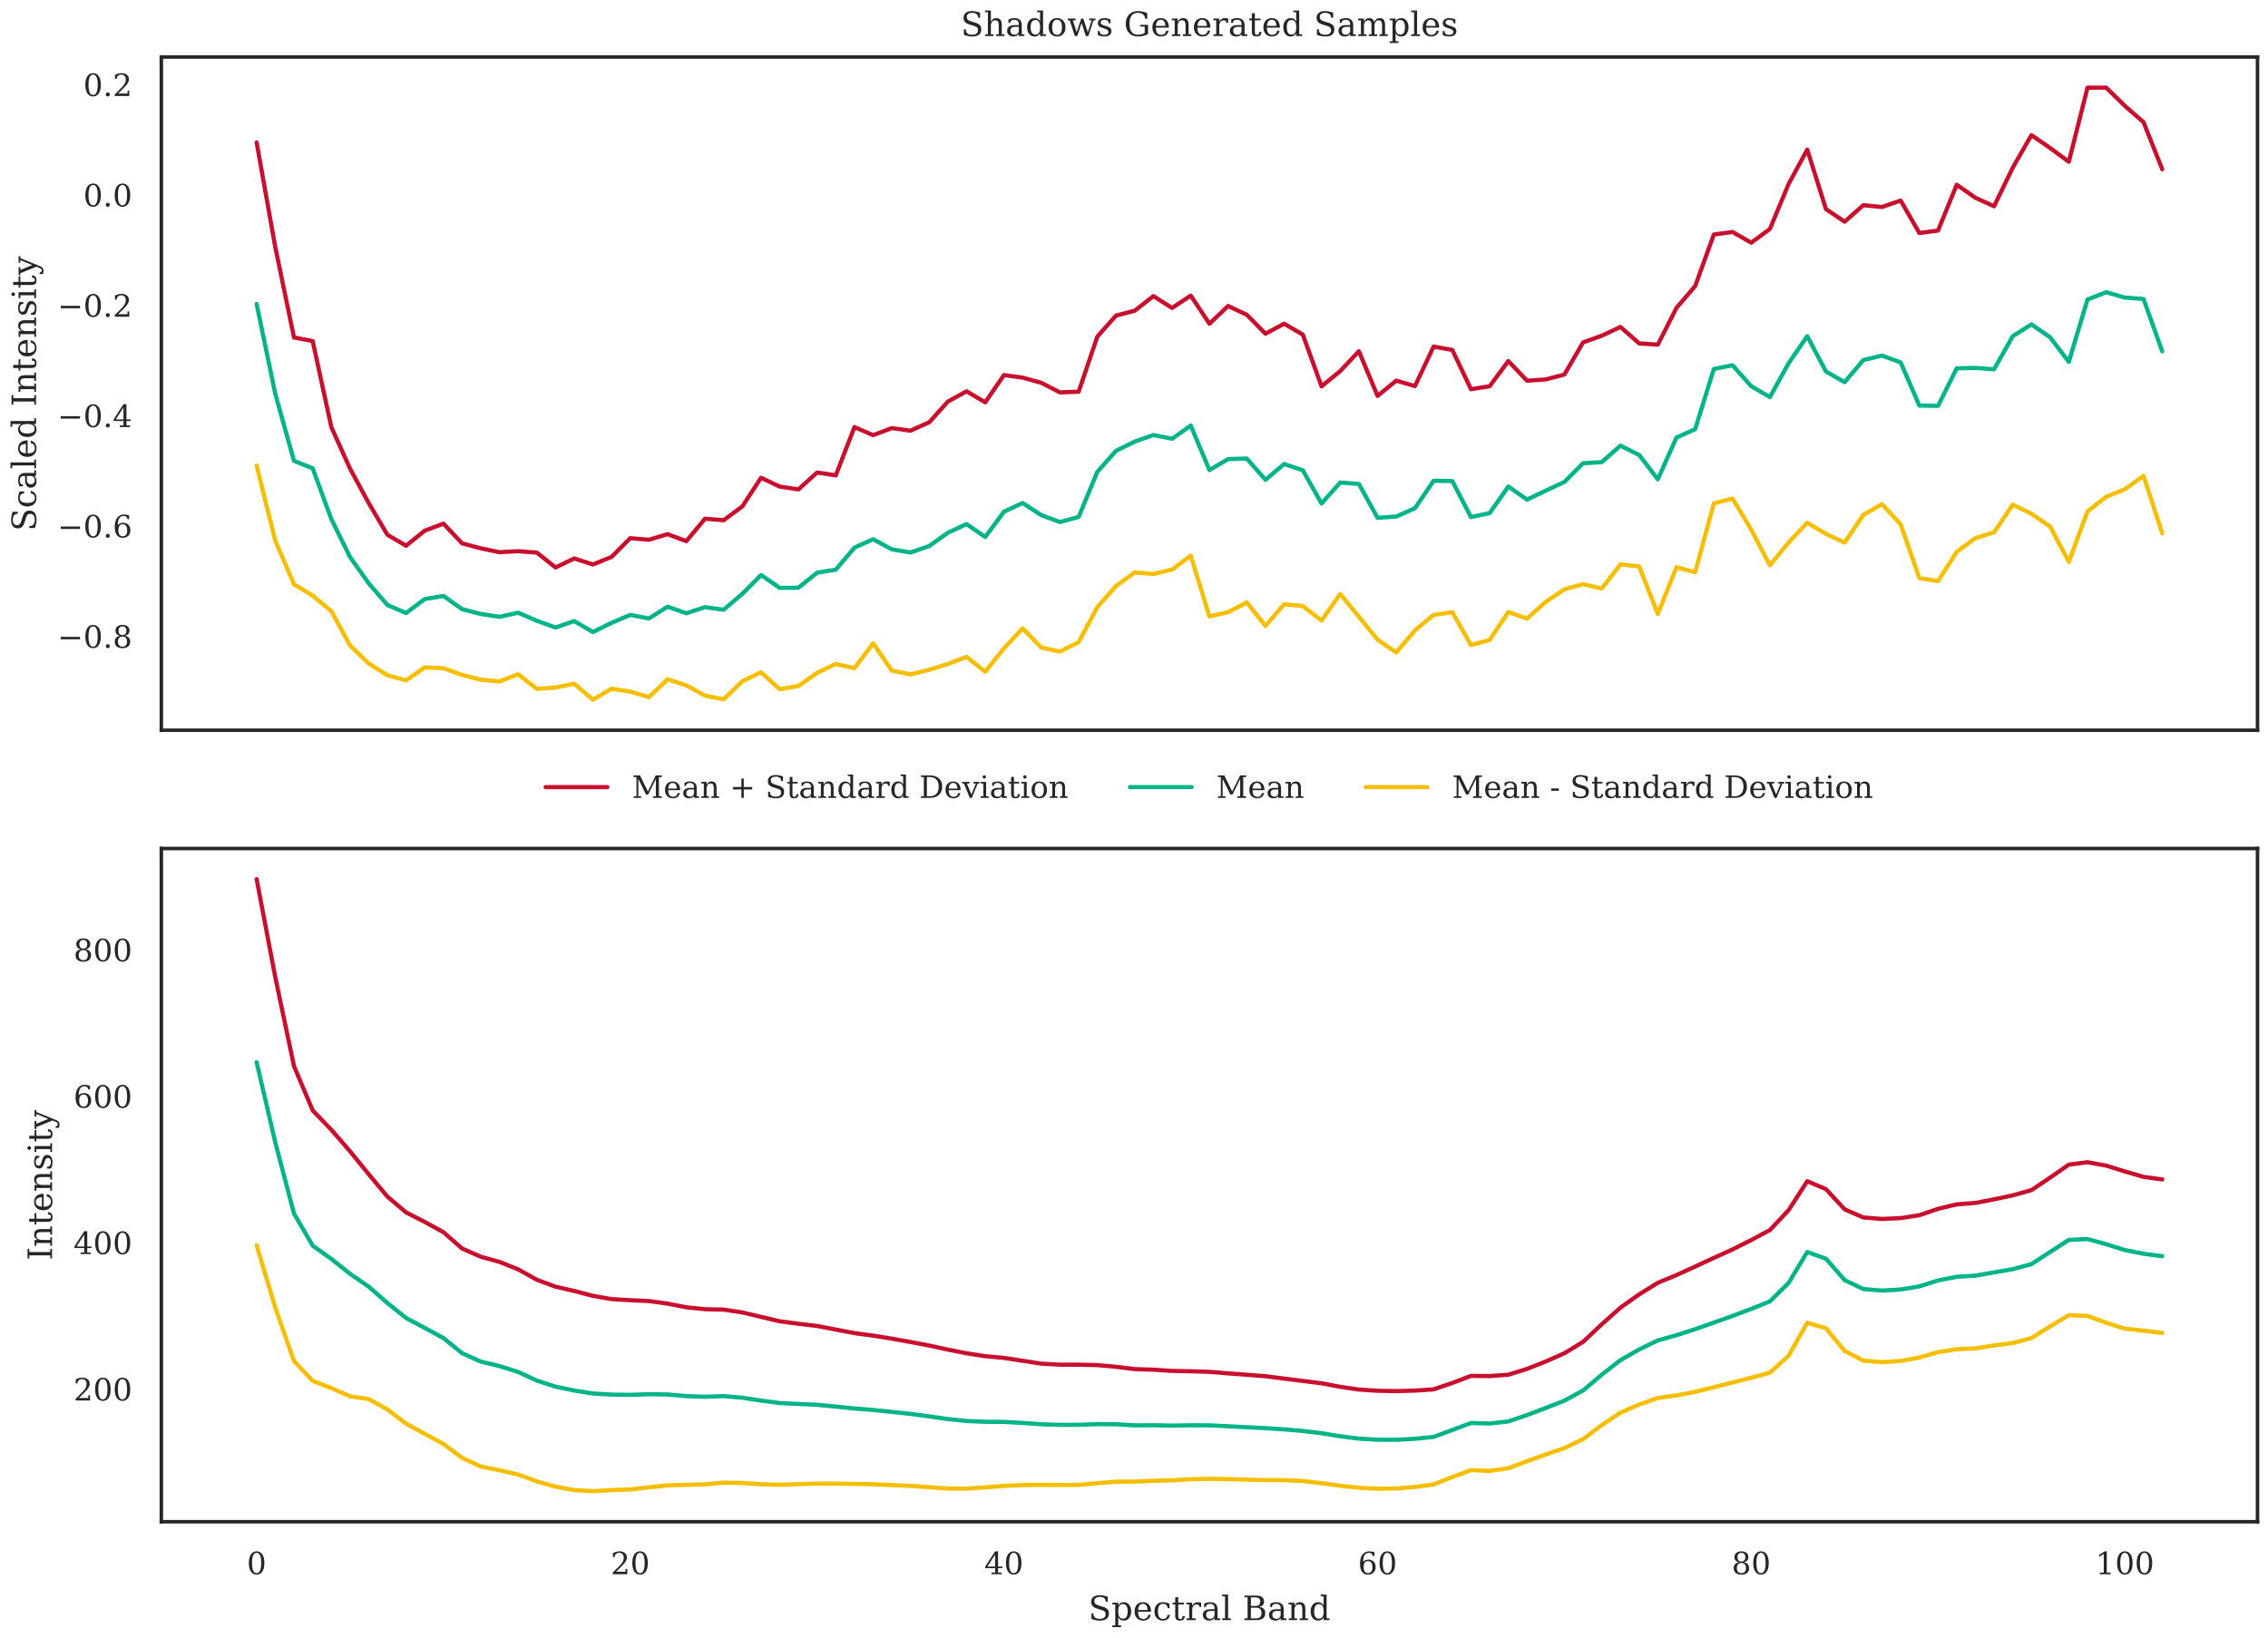 <?xml version="1.0" encoding="utf-8" standalone="no"?>
<!DOCTYPE svg PUBLIC "-//W3C//DTD SVG 1.1//EN"
  "http://www.w3.org/Graphics/SVG/1.1/DTD/svg11.dtd">
<!-- Created with matplotlib (https://matplotlib.org/) -->
<svg height="468pt" version="1.1" viewBox="0 0 648 468" width="648pt" xmlns="http://www.w3.org/2000/svg" xmlns:xlink="http://www.w3.org/1999/xlink">
 <defs>
  <style type="text/css">
*{stroke-linecap:butt;stroke-linejoin:round;}
  </style>
 </defs>
 <g id="figure_1">
  <g id="patch_1">
   <path d="M 0 468 
L 648 468 
L 648 0 
L 0 0 
z
" style="fill:#ffffff;"/>
  </g>
  <g id="axes_1">
   <g id="patch_2">
    <path d="M 46.097 208.694 
L 645 208.694 
L 645 16.295 
L 46.097 16.295 
z
" style="fill:#ffffff;"/>
   </g>
   <g id="matplotlib.axis_1"/>
   <g id="matplotlib.axis_2">
    <g id="ytick_1">
     <g id="text_1">
      <!-- −0.8 -->
      <defs>
       <path d="M 10.594 35.297 
L 73.188 35.297 
L 73.188 27.391 
L 10.594 27.391 
z
" id="DejaVuSerif-8722"/>
       <path d="M 31.781 3.422 
Q 39.266 3.422 42.969 11.625 
Q 46.688 19.828 46.688 36.375 
Q 46.688 52.984 42.969 61.188 
Q 39.266 69.391 31.781 69.391 
Q 24.312 69.391 20.594 61.188 
Q 16.891 52.984 16.891 36.375 
Q 16.891 19.828 20.594 11.625 
Q 24.312 3.422 31.781 3.422 
z
M 31.781 -1.422 
Q 19.922 -1.422 13.25 8.531 
Q 6.594 18.5 6.594 36.375 
Q 6.594 54.297 13.25 64.25 
Q 19.922 74.219 31.781 74.219 
Q 43.703 74.219 50.344 64.25 
Q 56.984 54.297 56.984 36.375 
Q 56.984 18.5 50.344 8.531 
Q 43.703 -1.422 31.781 -1.422 
z
" id="DejaVuSerif-48"/>
       <path d="M 9.422 5.078 
Q 9.422 7.812 11.281 9.719 
Q 13.141 11.625 15.922 11.625 
Q 18.609 11.625 20.5 9.719 
Q 22.406 7.812 22.406 5.078 
Q 22.406 2.391 20.5 0.484 
Q 18.609 -1.422 15.922 -1.422 
Q 13.141 -1.422 11.281 0.453 
Q 9.422 2.344 9.422 5.078 
z
" id="DejaVuSerif-46"/>
       <path d="M 46.578 19.922 
Q 46.578 27.734 42.688 32.047 
Q 38.812 36.375 31.781 36.375 
Q 24.75 36.375 20.875 32.047 
Q 17 27.734 17 19.922 
Q 17 12.062 20.875 7.734 
Q 24.75 3.422 31.781 3.422 
Q 38.812 3.422 42.688 7.734 
Q 46.578 12.062 46.578 19.922 
z
M 44.578 55.328 
Q 44.578 61.969 41.203 65.672 
Q 37.844 69.391 31.781 69.391 
Q 25.781 69.391 22.391 65.672 
Q 19 61.969 19 55.328 
Q 19 48.641 22.391 44.922 
Q 25.781 41.219 31.781 41.219 
Q 37.844 41.219 41.203 44.922 
Q 44.578 48.641 44.578 55.328 
z
M 39.312 38.812 
Q 47.609 37.703 52.25 32.688 
Q 56.891 27.688 56.891 19.922 
Q 56.891 9.672 50.391 4.125 
Q 43.891 -1.422 31.781 -1.422 
Q 19.734 -1.422 13.203 4.125 
Q 6.688 9.672 6.688 19.922 
Q 6.688 27.688 11.328 32.688 
Q 15.969 37.703 24.312 38.812 
Q 16.938 40.141 13 44.406 
Q 9.078 48.688 9.078 55.328 
Q 9.078 64.109 15.125 69.156 
Q 21.188 74.219 31.781 74.219 
Q 42.391 74.219 48.438 69.156 
Q 54.5 64.109 54.5 55.328 
Q 54.5 48.688 50.562 44.406 
Q 46.625 40.141 39.312 38.812 
z
" id="DejaVuSerif-56"/>
      </defs>
      <g style="fill:#262626;" transform="translate(16.428 185.112)scale(0.088 -0.088)">
       <use xlink:href="#DejaVuSerif-8722"/>
       <use x="83.789" xlink:href="#DejaVuSerif-48"/>
       <use x="147.412" xlink:href="#DejaVuSerif-46"/>
       <use x="179.199" xlink:href="#DejaVuSerif-56"/>
      </g>
     </g>
    </g>
    <g id="ytick_2">
     <g id="text_2">
      <!-- −0.6 -->
      <defs>
       <path d="M 32.719 3.422 
Q 39.594 3.422 43.297 8.469 
Q 47.016 13.531 47.016 23 
Q 47.016 32.469 43.297 37.516 
Q 39.594 42.578 32.719 42.578 
Q 25.734 42.578 22.062 37.688 
Q 18.406 32.812 18.406 23.578 
Q 18.406 13.875 22.109 8.641 
Q 25.828 3.422 32.719 3.422 
z
M 16.797 40.141 
Q 20.125 43.797 24.312 45.594 
Q 28.516 47.406 33.797 47.406 
Q 44.672 47.406 51 40.859 
Q 57.328 34.328 57.328 23 
Q 57.328 11.922 50.516 5.25 
Q 43.703 -1.422 32.328 -1.422 
Q 19.969 -1.422 13.328 7.781 
Q 6.688 17 6.688 34.078 
Q 6.688 53.219 14.547 63.719 
Q 22.406 74.219 36.719 74.219 
Q 40.578 74.219 44.828 73.484 
Q 49.078 72.75 53.516 71.297 
L 53.516 59.281 
L 48 59.281 
Q 47.406 64.203 44.234 66.797 
Q 41.062 69.391 35.688 69.391 
Q 26.219 69.391 21.578 62.203 
Q 16.938 55.031 16.797 40.141 
z
" id="DejaVuSerif-54"/>
      </defs>
      <g style="fill:#262626;" transform="translate(16.428 153.577)scale(0.088 -0.088)">
       <use xlink:href="#DejaVuSerif-8722"/>
       <use x="83.789" xlink:href="#DejaVuSerif-48"/>
       <use x="147.412" xlink:href="#DejaVuSerif-46"/>
       <use x="179.199" xlink:href="#DejaVuSerif-54"/>
      </g>
     </g>
    </g>
    <g id="ytick_3">
     <g id="text_3">
      <!-- −0.4 -->
      <defs>
       <path d="M 34.906 24.703 
L 34.906 63.484 
L 10.016 24.703 
z
M 56.391 0 
L 23.188 0 
L 23.188 5.172 
L 34.906 5.172 
L 34.906 19.484 
L 3.078 19.484 
L 3.078 24.812 
L 35.016 74.219 
L 44.672 74.219 
L 44.672 24.703 
L 58.594 24.703 
L 58.594 19.484 
L 44.672 19.484 
L 44.672 5.172 
L 56.391 5.172 
z
" id="DejaVuSerif-52"/>
      </defs>
      <g style="fill:#262626;" transform="translate(16.428 122.041)scale(0.088 -0.088)">
       <use xlink:href="#DejaVuSerif-8722"/>
       <use x="83.789" xlink:href="#DejaVuSerif-48"/>
       <use x="147.412" xlink:href="#DejaVuSerif-46"/>
       <use x="179.199" xlink:href="#DejaVuSerif-52"/>
      </g>
     </g>
    </g>
    <g id="ytick_4">
     <g id="text_4">
      <!-- −0.2 -->
      <defs>
       <path d="M 12.797 55.516 
L 7.328 55.516 
L 7.328 68.5 
Q 12.547 71.297 17.844 72.75 
Q 23.141 74.219 28.219 74.219 
Q 39.594 74.219 46.188 68.703 
Q 52.781 63.188 52.781 53.719 
Q 52.781 43.016 37.844 28.125 
Q 36.672 27 36.078 26.422 
L 17.672 8.016 
L 48.094 8.016 
L 48.094 17 
L 53.812 17 
L 53.812 0 
L 6.781 0 
L 6.781 5.328 
L 28.906 27.391 
Q 36.234 34.719 39.359 40.844 
Q 42.484 46.969 42.484 53.719 
Q 42.484 61.078 38.641 65.234 
Q 34.812 69.391 28.078 69.391 
Q 21.094 69.391 17.281 65.922 
Q 13.484 62.453 12.797 55.516 
z
" id="DejaVuSerif-50"/>
      </defs>
      <g style="fill:#262626;" transform="translate(16.428 90.506)scale(0.088 -0.088)">
       <use xlink:href="#DejaVuSerif-8722"/>
       <use x="83.789" xlink:href="#DejaVuSerif-48"/>
       <use x="147.412" xlink:href="#DejaVuSerif-46"/>
       <use x="179.199" xlink:href="#DejaVuSerif-50"/>
      </g>
     </g>
    </g>
    <g id="ytick_5">
     <g id="text_5">
      <!-- 0.0 -->
      <g style="fill:#262626;" transform="translate(23.802 58.97)scale(0.088 -0.088)">
       <use xlink:href="#DejaVuSerif-48"/>
       <use x="63.623" xlink:href="#DejaVuSerif-46"/>
       <use x="95.41" xlink:href="#DejaVuSerif-48"/>
      </g>
     </g>
    </g>
    <g id="ytick_6">
     <g id="text_6">
      <!-- 0.2 -->
      <g style="fill:#262626;" transform="translate(23.802 27.435)scale(0.088 -0.088)">
       <use xlink:href="#DejaVuSerif-48"/>
       <use x="63.623" xlink:href="#DejaVuSerif-46"/>
       <use x="95.41" xlink:href="#DejaVuSerif-50"/>
      </g>
     </g>
    </g>
    <g id="text_7">
     <!-- Scaled Intensity -->
     <defs>
      <path d="M 9.281 3.516 
L 9.281 20.125 
L 14.891 20.062 
Q 15.141 11.766 19.703 7.781 
Q 24.266 3.812 33.594 3.812 
Q 42.281 3.812 46.844 7.25 
Q 51.422 10.688 51.422 17.281 
Q 51.422 22.562 48.656 25.391 
Q 45.906 28.219 37.016 30.906 
L 27.391 33.797 
Q 16.938 36.969 12.672 41.703 
Q 8.406 46.438 8.406 54.688 
Q 8.406 63.969 14.984 69.094 
Q 21.578 74.219 33.5 74.219 
Q 38.578 74.219 44.625 73.109 
Q 50.688 72.016 57.516 69.922 
L 57.516 54.391 
L 52 54.391 
Q 51.172 62.109 46.844 65.547 
Q 42.531 69 33.688 69 
Q 25.984 69 21.953 65.844 
Q 17.922 62.703 17.922 56.688 
Q 17.922 51.469 20.938 48.484 
Q 23.969 45.516 33.797 42.578 
L 42.828 39.891 
Q 52.734 36.922 56.953 32.297 
Q 61.188 27.688 61.188 19.922 
Q 61.188 9.328 54.391 3.953 
Q 47.609 -1.422 34.188 -1.422 
Q 28.172 -1.422 21.938 -0.188 
Q 15.719 1.031 9.281 3.516 
z
" id="DejaVuSerif-83"/>
      <path d="M 51.422 15.578 
Q 49.516 7.281 44.094 2.922 
Q 38.672 -1.422 30.078 -1.422 
Q 18.75 -1.422 11.859 6.078 
Q 4.984 13.578 4.984 25.984 
Q 4.984 38.422 11.859 45.875 
Q 18.75 53.328 30.078 53.328 
Q 35.016 53.328 39.891 52.172 
Q 44.781 51.031 49.703 48.688 
L 49.703 35.406 
L 44.484 35.406 
Q 43.453 42.234 40.016 45.359 
Q 36.578 48.484 30.172 48.484 
Q 22.906 48.484 19.188 42.844 
Q 15.484 37.203 15.484 25.984 
Q 15.484 14.75 19.172 9.078 
Q 22.859 3.422 30.172 3.422 
Q 35.984 3.422 39.453 6.438 
Q 42.922 9.469 44.188 15.578 
z
" id="DejaVuSerif-99"/>
      <path d="M 39.797 16.312 
L 39.797 27.297 
L 28.219 27.297 
Q 21.531 27.297 18.25 24.406 
Q 14.984 21.531 14.984 15.578 
Q 14.984 10.156 18.297 6.984 
Q 21.625 3.812 27.297 3.812 
Q 32.906 3.812 36.344 7.281 
Q 39.797 10.75 39.797 16.312 
z
M 48.781 32.422 
L 48.781 5.172 
L 56.781 5.172 
L 56.781 0 
L 39.797 0 
L 39.797 5.609 
Q 36.812 2 32.906 0.281 
Q 29 -1.422 23.781 -1.422 
Q 15.141 -1.422 10.062 3.172 
Q 4.984 7.766 4.984 15.578 
Q 4.984 23.641 10.797 28.078 
Q 16.609 32.516 27.203 32.516 
L 39.797 32.516 
L 39.797 36.078 
Q 39.797 42 36.203 45.234 
Q 32.625 48.484 26.125 48.484 
Q 20.75 48.484 17.578 46.047 
Q 14.406 43.609 13.625 38.812 
L 8.984 38.812 
L 8.984 49.312 
Q 13.672 51.312 18.094 52.312 
Q 22.516 53.328 26.703 53.328 
Q 37.5 53.328 43.141 47.969 
Q 48.781 42.625 48.781 32.422 
z
" id="DejaVuSerif-97"/>
      <path d="M 20.516 5.172 
L 29 5.172 
L 29 0 
L 2.875 0 
L 2.875 5.172 
L 11.531 5.172 
L 11.531 70.797 
L 2.875 70.797 
L 2.875 75.984 
L 20.516 75.984 
z
" id="DejaVuSerif-108"/>
      <path d="M 54.203 25 
L 15.484 25 
L 15.484 24.609 
Q 15.484 14.109 19.438 8.766 
Q 23.391 3.422 31.109 3.422 
Q 37.016 3.422 40.797 6.516 
Q 44.578 9.625 46.094 15.719 
L 53.328 15.719 
Q 51.172 7.172 45.375 2.875 
Q 39.594 -1.422 30.172 -1.422 
Q 18.797 -1.422 11.891 6.078 
Q 4.984 13.578 4.984 25.984 
Q 4.984 38.281 11.766 45.797 
Q 18.562 53.328 29.594 53.328 
Q 41.359 53.328 47.656 46.062 
Q 53.953 38.812 54.203 25 
z
M 43.609 30.172 
Q 43.312 39.266 39.766 43.875 
Q 36.234 48.484 29.594 48.484 
Q 23.391 48.484 19.828 43.844 
Q 16.266 39.203 15.484 30.172 
z
" id="DejaVuSerif-101"/>
      <path d="M 52.484 5.172 
L 61.078 5.172 
L 61.078 0 
L 43.5 0 
L 43.5 8.109 
Q 40.875 3.219 36.797 0.891 
Q 32.719 -1.422 26.703 -1.422 
Q 17.141 -1.422 11.062 6.172 
Q 4.984 13.766 4.984 25.984 
Q 4.984 38.188 11.031 45.75 
Q 17.094 53.328 26.703 53.328 
Q 32.719 53.328 36.797 51 
Q 40.875 48.688 43.5 43.797 
L 43.5 70.797 
L 35.016 70.797 
L 35.016 75.984 
L 52.484 75.984 
z
M 43.5 23.391 
L 43.5 28.516 
Q 43.5 37.844 39.906 42.766 
Q 36.328 47.703 29.5 47.703 
Q 22.562 47.703 19.016 42.234 
Q 15.484 36.766 15.484 25.984 
Q 15.484 15.234 19.016 9.719 
Q 22.562 4.203 29.5 4.203 
Q 36.328 4.203 39.906 9.109 
Q 43.5 14.016 43.5 23.391 
z
" id="DejaVuSerif-100"/>
      <path id="DejaVuSerif-32"/>
      <path d="M 24.703 5.172 
L 33.984 5.172 
L 33.984 0 
L 5.516 0 
L 5.516 5.172 
L 14.797 5.172 
L 14.797 67.672 
L 5.516 67.672 
L 5.516 72.906 
L 33.984 72.906 
L 33.984 67.672 
L 24.703 67.672 
z
" id="DejaVuSerif-73"/>
      <path d="M 4.109 0 
L 4.109 5.172 
L 12.203 5.172 
L 12.203 46.688 
L 3.609 46.688 
L 3.609 51.906 
L 21.188 51.906 
L 21.188 42.672 
Q 23.688 47.953 27.656 50.641 
Q 31.641 53.328 36.922 53.328 
Q 45.516 53.328 49.562 48.391 
Q 53.609 43.453 53.609 33.016 
L 53.609 5.172 
L 61.625 5.172 
L 61.625 0 
L 36.812 0 
L 36.812 5.172 
L 44.578 5.172 
L 44.578 30.172 
Q 44.578 39.703 42.234 43.234 
Q 39.891 46.781 33.984 46.781 
Q 27.734 46.781 24.453 42.203 
Q 21.188 37.641 21.188 28.906 
L 21.188 5.172 
L 29 5.172 
L 29 0 
z
" id="DejaVuSerif-110"/>
      <path d="M 10.797 46.688 
L 2.875 46.688 
L 2.875 51.906 
L 10.797 51.906 
L 10.797 68.016 
L 19.828 68.016 
L 19.828 51.906 
L 36.719 51.906 
L 36.719 46.688 
L 19.828 46.688 
L 19.828 13.719 
Q 19.828 7.125 21.094 5.266 
Q 22.359 3.422 25.781 3.422 
Q 29.297 3.422 30.906 5.484 
Q 32.516 7.562 32.625 12.203 
L 39.406 12.203 
Q 39.016 5.125 35.547 1.844 
Q 32.078 -1.422 25 -1.422 
Q 17.234 -1.422 14.016 2.016 
Q 10.797 5.469 10.797 13.719 
z
" id="DejaVuSerif-116"/>
      <path d="M 5.609 2.875 
L 5.609 14.984 
L 10.797 14.984 
Q 10.984 9.188 14.422 6.297 
Q 17.875 3.422 24.609 3.422 
Q 30.672 3.422 33.844 5.688 
Q 37.016 7.953 37.016 12.312 
Q 37.016 15.719 34.688 17.812 
Q 32.375 19.922 24.906 22.312 
L 18.406 24.516 
Q 11.719 26.656 8.719 29.875 
Q 5.719 33.109 5.719 38.094 
Q 5.719 45.219 10.938 49.266 
Q 16.156 53.328 25.391 53.328 
Q 29.5 53.328 34.031 52.25 
Q 38.578 51.172 43.406 49.125 
L 43.406 37.797 
L 38.234 37.797 
Q 38.031 42.828 34.703 45.656 
Q 31.391 48.484 25.688 48.484 
Q 20.016 48.484 17.109 46.484 
Q 14.203 44.484 14.203 40.484 
Q 14.203 37.203 16.406 35.219 
Q 18.609 33.25 25.203 31.203 
L 32.328 29 
Q 39.703 26.703 42.938 23.266 
Q 46.188 19.828 46.188 14.406 
Q 46.188 7.031 40.547 2.797 
Q 34.906 -1.422 25 -1.422 
Q 19.969 -1.422 15.188 -0.344 
Q 10.406 0.734 5.609 2.875 
z
" id="DejaVuSerif-115"/>
      <path d="M 9.719 68.016 
Q 9.719 70.266 11.344 71.922 
Q 12.984 73.578 15.281 73.578 
Q 17.531 73.578 19.156 71.922 
Q 20.797 70.266 20.797 68.016 
Q 20.797 65.719 19.188 64.109 
Q 17.578 62.5 15.281 62.5 
Q 12.984 62.5 11.344 64.109 
Q 9.719 65.719 9.719 68.016 
z
M 21.188 5.172 
L 29.688 5.172 
L 29.688 0 
L 3.609 0 
L 3.609 5.172 
L 12.203 5.172 
L 12.203 46.688 
L 3.609 46.688 
L 3.609 51.906 
L 21.188 51.906 
z
" id="DejaVuSerif-105"/>
      <path d="M 21.578 -9.516 
L 25 -0.875 
L 5.609 46.688 
L -0.297 46.688 
L -0.297 51.906 
L 23.578 51.906 
L 23.578 46.688 
L 15.281 46.688 
L 29.891 10.984 
L 44.484 46.688 
L 36.719 46.688 
L 36.719 51.906 
L 56.203 51.906 
L 56.203 46.688 
L 50.391 46.688 
L 26.609 -11.719 
Q 24.172 -17.781 21.188 -20 
Q 18.219 -22.219 12.797 -22.219 
Q 10.5 -22.219 8.078 -21.828 
Q 5.672 -21.438 3.219 -20.703 
L 3.219 -10.797 
L 7.812 -10.797 
Q 8.109 -14.109 9.5 -15.547 
Q 10.891 -17 13.812 -17 
Q 16.5 -17 18.141 -15.5 
Q 19.781 -14.016 21.578 -9.516 
z
" id="DejaVuSerif-121"/>
     </defs>
     <g style="fill:#262626;" transform="translate(10.295 151.795)rotate(-90)scale(0.096 -0.096)">
      <use xlink:href="#DejaVuSerif-83"/>
      <use x="68.506" xlink:href="#DejaVuSerif-99"/>
      <use x="124.512" xlink:href="#DejaVuSerif-97"/>
      <use x="184.131" xlink:href="#DejaVuSerif-108"/>
      <use x="216.113" xlink:href="#DejaVuSerif-101"/>
      <use x="275.293" xlink:href="#DejaVuSerif-100"/>
      <use x="339.307" xlink:href="#DejaVuSerif-32"/>
      <use x="371.094" xlink:href="#DejaVuSerif-73"/>
      <use x="410.596" xlink:href="#DejaVuSerif-110"/>
      <use x="475" xlink:href="#DejaVuSerif-116"/>
      <use x="515.186" xlink:href="#DejaVuSerif-101"/>
      <use x="574.365" xlink:href="#DejaVuSerif-110"/>
      <use x="638.77" xlink:href="#DejaVuSerif-115"/>
      <use x="690.088" xlink:href="#DejaVuSerif-105"/>
      <use x="722.07" xlink:href="#DejaVuSerif-116"/>
      <use x="762.256" xlink:href="#DejaVuSerif-121"/>
     </g>
    </g>
   </g>
   <g id="line2d_1">
    <path clip-path="url(#p15482f11e2)" d="M 73.319 40.704 
L 78.657 70.672 
L 83.995 96.447 
L 89.333 97.461 
L 94.671 122.072 
L 100.009 133.93 
L 105.346 143.777 
L 110.684 152.818 
L 116.022 155.96 
L 121.36 151.65 
L 126.698 149.655 
L 132.035 155.287 
L 137.373 156.7 
L 142.711 157.807 
L 148.049 157.528 
L 153.387 157.922 
L 158.725 162.175 
L 164.062 159.601 
L 169.4 161.32 
L 174.738 159.153 
L 180.076 153.802 
L 185.414 154.251 
L 190.751 152.653 
L 196.089 154.664 
L 201.427 148.239 
L 206.765 148.663 
L 212.103 144.71 
L 217.441 136.543 
L 222.778 139.063 
L 228.116 139.865 
L 233.454 135.04 
L 238.792 135.847 
L 244.13 122.055 
L 249.467 124.359 
L 254.805 122.344 
L 260.143 123.075 
L 265.481 120.692 
L 270.819 114.76 
L 276.157 111.827 
L 281.494 114.981 
L 286.832 107.198 
L 292.17 107.916 
L 297.508 109.401 
L 302.846 112.143 
L 308.183 111.945 
L 313.521 96.198 
L 318.859 90.188 
L 324.197 88.804 
L 329.535 84.625 
L 334.873 88.008 
L 340.21 84.479 
L 345.548 92.512 
L 350.886 87.456 
L 356.224 89.951 
L 361.562 95.357 
L 366.899 92.511 
L 372.237 95.631 
L 377.575 110.411 
L 382.913 106.058 
L 388.251 100.378 
L 393.589 113.153 
L 398.926 108.779 
L 404.264 110.335 
L 409.602 99.057 
L 414.94 100.002 
L 420.278 111.225 
L 425.615 110.377 
L 430.953 103.185 
L 436.291 108.798 
L 441.629 108.437 
L 446.967 107.038 
L 452.305 97.851 
L 457.642 95.946 
L 462.98 93.438 
L 468.318 98.127 
L 473.656 98.497 
L 478.994 87.987 
L 484.331 81.752 
L 489.669 67.017 
L 495.007 66.302 
L 500.345 69.36 
L 505.683 65.435 
L 511.021 52.593 
L 516.358 42.754 
L 521.696 59.751 
L 527.034 63.358 
L 532.372 58.634 
L 537.71 59.161 
L 543.047 57.311 
L 548.385 66.599 
L 553.723 65.893 
L 559.061 52.805 
L 564.399 56.521 
L 569.737 58.945 
L 575.074 47.904 
L 580.412 38.615 
L 585.75 42.299 
L 591.088 46.239 
L 596.426 25.06 
L 601.763 25.04 
L 607.101 30.269 
L 612.439 34.926 
L 617.777 48.376 
" style="fill:none;stroke:#c8102e;stroke-linecap:round;stroke-width:1.2;"/>
   </g>
   <g id="line2d_2">
    <path clip-path="url(#p15482f11e2)" d="M 73.319 86.88 
L 78.657 112.603 
L 83.995 131.706 
L 89.333 133.841 
L 94.671 148.364 
L 100.009 159.198 
L 105.346 166.698 
L 110.684 172.897 
L 116.022 175.201 
L 121.36 171.195 
L 126.698 170.315 
L 132.035 174.087 
L 137.373 175.476 
L 142.711 176.272 
L 148.049 175.112 
L 153.387 177.399 
L 158.725 179.338 
L 164.062 177.494 
L 169.4 180.634 
L 174.738 177.988 
L 180.076 175.731 
L 185.414 176.743 
L 190.751 173.385 
L 196.089 175.264 
L 201.427 173.521 
L 206.765 174.249 
L 212.103 169.7 
L 217.441 164.334 
L 222.778 168.018 
L 228.116 167.96 
L 233.454 163.667 
L 238.792 162.8 
L 244.13 156.509 
L 249.467 154.102 
L 254.805 156.998 
L 260.143 157.893 
L 265.481 156.057 
L 270.819 152.256 
L 276.157 149.772 
L 281.494 153.471 
L 286.832 146.247 
L 292.17 143.752 
L 297.508 147.223 
L 302.846 149.182 
L 308.183 147.735 
L 313.521 134.86 
L 318.859 128.834 
L 324.197 126.209 
L 329.535 124.327 
L 334.873 125.389 
L 340.21 121.637 
L 345.548 134.332 
L 350.886 131.204 
L 356.224 131.045 
L 361.562 137.115 
L 366.899 132.603 
L 372.237 134.412 
L 377.575 143.886 
L 382.913 137.903 
L 388.251 138.309 
L 393.589 147.984 
L 398.926 147.618 
L 404.264 145.251 
L 409.602 137.4 
L 414.94 137.478 
L 420.278 147.777 
L 425.615 146.634 
L 430.953 139.04 
L 436.291 142.791 
L 441.629 140.219 
L 446.967 137.736 
L 452.305 132.392 
L 457.642 132.075 
L 462.98 127.369 
L 468.318 130.002 
L 473.656 136.979 
L 478.994 125.047 
L 484.331 122.646 
L 489.669 105.447 
L 495.007 104.395 
L 500.345 110.365 
L 505.683 113.495 
L 511.021 103.823 
L 516.358 96.071 
L 521.696 106.153 
L 527.034 109.223 
L 532.372 102.899 
L 537.71 101.618 
L 543.047 103.578 
L 548.385 115.908 
L 553.723 115.986 
L 559.061 105.258 
L 564.399 105.148 
L 569.737 105.532 
L 575.074 96.07 
L 580.412 92.717 
L 585.75 96.397 
L 591.088 103.404 
L 596.426 85.607 
L 601.763 83.505 
L 607.101 85.042 
L 612.439 85.458 
L 617.777 100.395 
" style="fill:none;stroke:#00b388;stroke-linecap:round;stroke-width:1.2;"/>
   </g>
   <g id="line2d_3">
    <path clip-path="url(#p15482f11e2)" d="M 73.319 133.056 
L 78.657 154.533 
L 83.995 166.965 
L 89.333 170.221 
L 94.671 174.656 
L 100.009 184.466 
L 105.346 189.619 
L 110.684 192.976 
L 116.022 194.441 
L 121.36 190.741 
L 126.698 190.975 
L 132.035 192.887 
L 137.373 194.252 
L 142.711 194.738 
L 148.049 192.696 
L 153.387 196.876 
L 158.725 196.501 
L 164.062 195.387 
L 169.4 199.948 
L 174.738 196.823 
L 180.076 197.66 
L 185.414 199.235 
L 190.751 194.116 
L 196.089 195.865 
L 201.427 198.803 
L 206.765 199.835 
L 212.103 194.689 
L 217.441 192.126 
L 222.778 196.973 
L 228.116 196.056 
L 233.454 192.293 
L 238.792 189.753 
L 244.13 190.963 
L 249.467 183.844 
L 254.805 191.653 
L 260.143 192.711 
L 265.481 191.422 
L 270.819 189.752 
L 276.157 187.717 
L 281.494 191.961 
L 286.832 185.296 
L 292.17 179.588 
L 297.508 185.044 
L 302.846 186.221 
L 308.183 183.524 
L 313.521 173.522 
L 318.859 167.48 
L 324.197 163.615 
L 329.535 164.029 
L 334.873 162.77 
L 340.21 158.796 
L 345.548 176.152 
L 350.886 174.953 
L 356.224 172.14 
L 361.562 178.873 
L 366.899 172.694 
L 372.237 173.192 
L 377.575 177.361 
L 382.913 169.748 
L 388.251 176.241 
L 393.589 182.814 
L 398.926 186.456 
L 404.264 180.168 
L 409.602 175.744 
L 414.94 174.955 
L 420.278 184.328 
L 425.615 182.89 
L 430.953 174.896 
L 436.291 176.784 
L 441.629 172.001 
L 446.967 168.434 
L 452.305 166.934 
L 457.642 168.205 
L 462.98 161.3 
L 468.318 161.877 
L 473.656 175.461 
L 478.994 162.106 
L 484.331 163.541 
L 489.669 143.877 
L 495.007 142.487 
L 500.345 151.371 
L 505.683 161.556 
L 511.021 155.053 
L 516.358 149.388 
L 521.696 152.555 
L 527.034 155.088 
L 532.372 147.164 
L 537.71 144.075 
L 543.047 149.845 
L 548.385 165.218 
L 553.723 166.079 
L 559.061 157.711 
L 564.399 153.775 
L 569.737 152.119 
L 575.074 144.236 
L 580.412 146.818 
L 585.75 150.495 
L 591.088 160.569 
L 596.426 146.154 
L 601.763 141.971 
L 607.101 139.814 
L 612.439 135.99 
L 617.777 152.415 
" style="fill:none;stroke:#f6be00;stroke-linecap:round;stroke-width:1.2;"/>
   </g>
   <g id="line2d_4"/>
   <g id="line2d_5"/>
   <g id="line2d_6"/>
   <g id="patch_3">
    <path d="M 46.097 208.694 
L 46.097 16.295 
" style="fill:none;stroke:#262626;stroke-linecap:square;stroke-linejoin:miter;"/>
   </g>
   <g id="patch_4">
    <path d="M 645 208.694 
L 645 16.295 
" style="fill:none;stroke:#262626;stroke-linecap:square;stroke-linejoin:miter;"/>
   </g>
   <g id="patch_5">
    <path d="M 46.097 208.694 
L 645 208.694 
" style="fill:none;stroke:#262626;stroke-linecap:square;stroke-linejoin:miter;"/>
   </g>
   <g id="patch_6">
    <path d="M 46.097 16.295 
L 645 16.295 
" style="fill:none;stroke:#262626;stroke-linecap:square;stroke-linejoin:miter;"/>
   </g>
   <g id="text_8">
    <!-- Shadows Generated Samples -->
    <defs>
     <path d="M 4.109 0 
L 4.109 5.172 
L 12.203 5.172 
L 12.203 70.797 
L 3.609 70.797 
L 3.609 75.984 
L 21.188 75.984 
L 21.188 42.672 
Q 23.688 47.953 27.656 50.641 
Q 31.641 53.328 36.922 53.328 
Q 45.516 53.328 49.562 48.391 
Q 53.609 43.453 53.609 33.016 
L 53.609 5.172 
L 61.625 5.172 
L 61.625 0 
L 36.812 0 
L 36.812 5.172 
L 44.578 5.172 
L 44.578 30.172 
Q 44.578 39.703 42.25 43.188 
Q 39.938 46.688 33.984 46.688 
Q 27.734 46.688 24.453 42.141 
Q 21.188 37.594 21.188 28.906 
L 21.188 5.172 
L 29 5.172 
L 29 0 
z
" id="DejaVuSerif-104"/>
     <path d="M 30.078 3.422 
Q 37.312 3.422 40.984 9.125 
Q 44.672 14.844 44.672 25.984 
Q 44.672 37.109 40.984 42.797 
Q 37.312 48.484 30.078 48.484 
Q 22.859 48.484 19.172 42.797 
Q 15.484 37.109 15.484 25.984 
Q 15.484 14.844 19.188 9.125 
Q 22.906 3.422 30.078 3.422 
z
M 30.078 -1.422 
Q 18.75 -1.422 11.859 6.078 
Q 4.984 13.578 4.984 25.984 
Q 4.984 38.375 11.844 45.844 
Q 18.703 53.328 30.078 53.328 
Q 41.453 53.328 48.312 45.844 
Q 55.172 38.375 55.172 25.984 
Q 55.172 13.578 48.312 6.078 
Q 41.453 -1.422 30.078 -1.422 
z
" id="DejaVuSerif-111"/>
     <path d="M 48 51.906 
L 61.281 11.375 
L 73 46.688 
L 65.484 46.688 
L 65.484 51.906 
L 84.281 51.906 
L 84.281 46.688 
L 78.516 46.688 
L 63.094 0 
L 55.609 0 
L 42.828 38.812 
L 29.984 0 
L 22.797 0 
L 7.422 46.688 
L 1.609 46.688 
L 1.609 51.906 
L 25.094 51.906 
L 25.094 46.688 
L 16.703 46.688 
L 28.328 11.375 
L 41.703 51.906 
z
" id="DejaVuSerif-119"/>
     <path d="M 64.016 51.125 
Q 62.312 60.25 56.891 64.625 
Q 51.469 69 41.797 69 
Q 29.203 69 23 60.891 
Q 16.797 52.781 16.797 36.375 
Q 16.797 20.312 23.188 12.062 
Q 29.594 3.812 42 3.812 
Q 47.516 3.812 52.531 5.172 
Q 57.562 6.547 62.109 9.281 
L 62.109 28.078 
L 48.391 28.078 
L 48.391 33.297 
L 72.016 33.297 
L 72.016 6.109 
Q 65.531 2.344 58.031 0.453 
Q 50.531 -1.422 42 -1.422 
Q 25.484 -1.422 15.547 8.906 
Q 5.609 19.234 5.609 36.375 
Q 5.609 53.656 15.562 63.938 
Q 25.531 74.219 42.391 74.219 
Q 48.641 74.219 55.297 72.781 
Q 61.969 71.344 69.484 68.406 
L 69.484 51.125 
z
" id="DejaVuSerif-71"/>
     <path d="M 47.797 52 
L 47.797 39.016 
L 42.625 39.016 
Q 42.391 42.875 40.484 44.781 
Q 38.578 46.688 34.906 46.688 
Q 28.266 46.688 24.719 42.094 
Q 21.188 37.5 21.188 28.906 
L 21.188 5.172 
L 31.594 5.172 
L 31.594 0 
L 4.109 0 
L 4.109 5.172 
L 12.203 5.172 
L 12.203 46.781 
L 3.609 46.781 
L 3.609 51.906 
L 21.188 51.906 
L 21.188 42.672 
Q 23.828 48.094 27.969 50.703 
Q 32.125 53.328 38.094 53.328 
Q 40.281 53.328 42.703 52.984 
Q 45.125 52.641 47.797 52 
z
" id="DejaVuSerif-114"/>
     <path d="M 51.812 41.797 
Q 54.391 47.516 58.422 50.422 
Q 62.453 53.328 67.828 53.328 
Q 75.984 53.328 79.984 48.266 
Q 83.984 43.219 83.984 33.016 
L 83.984 5.172 
L 92.094 5.172 
L 92.094 0 
L 67.188 0 
L 67.188 5.172 
L 75 5.172 
L 75 31.984 
Q 75 39.938 72.656 43.312 
Q 70.312 46.688 64.891 46.688 
Q 58.891 46.688 55.734 42.141 
Q 52.594 37.594 52.594 28.906 
L 52.594 5.172 
L 60.406 5.172 
L 60.406 0 
L 35.797 0 
L 35.797 5.172 
L 43.609 5.172 
L 43.609 32.328 
Q 43.609 40.094 41.266 43.391 
Q 38.922 46.688 33.5 46.688 
Q 27.484 46.688 24.328 42.141 
Q 21.188 37.594 21.188 28.906 
L 21.188 5.172 
L 29 5.172 
L 29 0 
L 4.109 0 
L 4.109 5.172 
L 12.203 5.172 
L 12.203 46.781 
L 3.609 46.781 
L 3.609 51.906 
L 21.188 51.906 
L 21.188 42.672 
Q 23.688 47.859 27.531 50.594 
Q 31.391 53.328 36.281 53.328 
Q 42.328 53.328 46.375 50.312 
Q 50.438 47.312 51.812 41.797 
z
" id="DejaVuSerif-109"/>
     <path d="M 20.516 28.516 
L 20.516 23.391 
Q 20.516 14.016 24.094 9.109 
Q 27.688 4.203 34.516 4.203 
Q 41.406 4.203 44.938 9.719 
Q 48.484 15.234 48.484 25.984 
Q 48.484 36.766 44.938 42.234 
Q 41.406 47.703 34.516 47.703 
Q 27.688 47.703 24.094 42.766 
Q 20.516 37.844 20.516 28.516 
z
M 11.531 46.688 
L 2.875 46.688 
L 2.875 51.906 
L 20.516 51.906 
L 20.516 43.797 
Q 23.141 48.688 27.219 51 
Q 31.297 53.328 37.312 53.328 
Q 46.875 53.328 52.922 45.75 
Q 58.984 38.188 58.984 25.984 
Q 58.984 13.766 52.922 6.172 
Q 46.875 -1.422 37.312 -1.422 
Q 31.297 -1.422 27.219 0.891 
Q 23.141 3.219 20.516 8.109 
L 20.516 -15.578 
L 29 -15.578 
L 29 -20.797 
L 2.875 -20.797 
L 2.875 -15.578 
L 11.531 -15.578 
z
" id="DejaVuSerif-112"/>
    </defs>
    <g style="fill:#262626;" transform="translate(274.501 10.295)scale(0.096 -0.096)">
     <use xlink:href="#DejaVuSerif-83"/>
     <use x="68.506" xlink:href="#DejaVuSerif-104"/>
     <use x="132.91" xlink:href="#DejaVuSerif-97"/>
     <use x="192.529" xlink:href="#DejaVuSerif-100"/>
     <use x="256.543" xlink:href="#DejaVuSerif-111"/>
     <use x="316.748" xlink:href="#DejaVuSerif-119"/>
     <use x="402.344" xlink:href="#DejaVuSerif-115"/>
     <use x="453.662" xlink:href="#DejaVuSerif-32"/>
     <use x="485.449" xlink:href="#DejaVuSerif-71"/>
     <use x="565.332" xlink:href="#DejaVuSerif-101"/>
     <use x="624.512" xlink:href="#DejaVuSerif-110"/>
     <use x="688.916" xlink:href="#DejaVuSerif-101"/>
     <use x="748.096" xlink:href="#DejaVuSerif-114"/>
     <use x="795.898" xlink:href="#DejaVuSerif-97"/>
     <use x="855.518" xlink:href="#DejaVuSerif-116"/>
     <use x="895.703" xlink:href="#DejaVuSerif-101"/>
     <use x="954.883" xlink:href="#DejaVuSerif-100"/>
     <use x="1018.896" xlink:href="#DejaVuSerif-32"/>
     <use x="1050.684" xlink:href="#DejaVuSerif-83"/>
     <use x="1119.189" xlink:href="#DejaVuSerif-97"/>
     <use x="1178.809" xlink:href="#DejaVuSerif-109"/>
     <use x="1273.633" xlink:href="#DejaVuSerif-112"/>
     <use x="1337.646" xlink:href="#DejaVuSerif-108"/>
     <use x="1369.629" xlink:href="#DejaVuSerif-101"/>
     <use x="1428.809" xlink:href="#DejaVuSerif-115"/>
    </g>
   </g>
  </g>
  <g id="axes_2">
   <g id="legend_1">
    <g id="line2d_7">
     <path d="M 155.91 224.942 
L 173.51 224.942 
" style="fill:none;stroke:#c8102e;stroke-linecap:round;stroke-width:1.2;"/>
    </g>
    <g id="line2d_8"/>
    <g id="text_9">
     <!-- Mean + Standard Deviation -->
     <defs>
      <path d="M 5.516 0 
L 5.516 5.172 
L 14.797 5.172 
L 14.797 67.672 
L 4.984 67.672 
L 4.984 72.906 
L 26.219 72.906 
L 51.812 21 
L 77.391 72.906 
L 97.312 72.906 
L 97.312 67.672 
L 87.594 67.672 
L 87.594 5.172 
L 96.922 5.172 
L 96.922 0 
L 68.406 0 
L 68.406 5.172 
L 77.688 5.172 
L 77.688 61.531 
L 52.688 10.688 
L 45.797 10.688 
L 20.797 61.531 
L 20.797 5.172 
L 30.078 5.172 
L 30.078 0 
z
" id="DejaVuSerif-77"/>
      <path d="M 45.797 62.703 
L 45.797 35.297 
L 73.188 35.297 
L 73.188 27.391 
L 45.797 27.391 
L 45.797 0 
L 37.984 0 
L 37.984 27.391 
L 10.594 27.391 
L 10.594 35.297 
L 37.984 35.297 
L 37.984 62.703 
z
" id="DejaVuSerif-43"/>
      <path d="M 24.703 5.172 
L 33.797 5.172 
Q 48 5.172 55.594 13.281 
Q 63.188 21.391 63.188 36.531 
Q 63.188 51.656 55.609 59.656 
Q 48.047 67.672 33.797 67.672 
L 24.703 67.672 
z
M 5.516 0 
L 5.516 5.172 
L 14.797 5.172 
L 14.797 67.672 
L 5.516 67.672 
L 5.516 72.906 
L 34.516 72.906 
Q 53.375 72.906 63.891 63.281 
Q 74.422 53.656 74.422 36.531 
Q 74.422 19.344 63.875 9.672 
Q 53.328 0 34.516 0 
z
" id="DejaVuSerif-68"/>
      <path d="M 24.703 0 
L 5.609 46.688 
L -0.297 46.688 
L -0.297 51.906 
L 23.578 51.906 
L 23.578 46.688 
L 15.281 46.688 
L 29.891 10.984 
L 44.484 46.688 
L 36.719 46.688 
L 36.719 51.906 
L 56.203 51.906 
L 56.203 46.688 
L 50.391 46.688 
L 31.297 0 
z
" id="DejaVuSerif-118"/>
     </defs>
     <g style="fill:#262626;" transform="translate(180.55 228.022)scale(0.088 -0.088)">
      <use xlink:href="#DejaVuSerif-77"/>
      <use x="102.393" xlink:href="#DejaVuSerif-101"/>
      <use x="161.572" xlink:href="#DejaVuSerif-97"/>
      <use x="221.191" xlink:href="#DejaVuSerif-110"/>
      <use x="285.596" xlink:href="#DejaVuSerif-32"/>
      <use x="317.383" xlink:href="#DejaVuSerif-43"/>
      <use x="401.172" xlink:href="#DejaVuSerif-32"/>
      <use x="432.959" xlink:href="#DejaVuSerif-83"/>
      <use x="501.465" xlink:href="#DejaVuSerif-116"/>
      <use x="541.65" xlink:href="#DejaVuSerif-97"/>
      <use x="601.27" xlink:href="#DejaVuSerif-110"/>
      <use x="665.674" xlink:href="#DejaVuSerif-100"/>
      <use x="729.688" xlink:href="#DejaVuSerif-97"/>
      <use x="789.307" xlink:href="#DejaVuSerif-114"/>
      <use x="837.109" xlink:href="#DejaVuSerif-100"/>
      <use x="901.123" xlink:href="#DejaVuSerif-32"/>
      <use x="932.91" xlink:href="#DejaVuSerif-68"/>
      <use x="1013.086" xlink:href="#DejaVuSerif-101"/>
      <use x="1072.266" xlink:href="#DejaVuSerif-118"/>
      <use x="1128.76" xlink:href="#DejaVuSerif-105"/>
      <use x="1160.742" xlink:href="#DejaVuSerif-97"/>
      <use x="1220.361" xlink:href="#DejaVuSerif-116"/>
      <use x="1260.547" xlink:href="#DejaVuSerif-105"/>
      <use x="1292.529" xlink:href="#DejaVuSerif-111"/>
      <use x="1352.734" xlink:href="#DejaVuSerif-110"/>
     </g>
    </g>
    <g id="line2d_9">
     <path d="M 322.861 224.942 
L 340.461 224.942 
" style="fill:none;stroke:#00b388;stroke-linecap:round;stroke-width:1.2;"/>
    </g>
    <g id="line2d_10"/>
    <g id="text_10">
     <!-- Mean -->
     <g style="fill:#262626;" transform="translate(347.501 228.022)scale(0.088 -0.088)">
      <use xlink:href="#DejaVuSerif-77"/>
      <use x="102.393" xlink:href="#DejaVuSerif-101"/>
      <use x="161.572" xlink:href="#DejaVuSerif-97"/>
      <use x="221.191" xlink:href="#DejaVuSerif-110"/>
     </g>
    </g>
    <g id="line2d_11">
     <path d="M 390.235 224.942 
L 407.835 224.942 
" style="fill:none;stroke:#f6be00;stroke-linecap:round;stroke-width:1.2;"/>
    </g>
    <g id="line2d_12"/>
    <g id="text_11">
     <!-- Mean - Standard Deviation -->
     <defs>
      <path d="M 4.391 30.609 
L 29.391 30.609 
L 29.391 23 
L 4.391 23 
z
" id="DejaVuSerif-45"/>
     </defs>
     <g style="fill:#262626;" transform="translate(414.875 228.022)scale(0.088 -0.088)">
      <use xlink:href="#DejaVuSerif-77"/>
      <use x="102.393" xlink:href="#DejaVuSerif-101"/>
      <use x="161.572" xlink:href="#DejaVuSerif-97"/>
      <use x="221.191" xlink:href="#DejaVuSerif-110"/>
      <use x="285.596" xlink:href="#DejaVuSerif-32"/>
      <use x="317.383" xlink:href="#DejaVuSerif-45"/>
      <use x="351.172" xlink:href="#DejaVuSerif-32"/>
      <use x="382.959" xlink:href="#DejaVuSerif-83"/>
      <use x="451.465" xlink:href="#DejaVuSerif-116"/>
      <use x="491.65" xlink:href="#DejaVuSerif-97"/>
      <use x="551.27" xlink:href="#DejaVuSerif-110"/>
      <use x="615.674" xlink:href="#DejaVuSerif-100"/>
      <use x="679.688" xlink:href="#DejaVuSerif-97"/>
      <use x="739.307" xlink:href="#DejaVuSerif-114"/>
      <use x="787.109" xlink:href="#DejaVuSerif-100"/>
      <use x="851.123" xlink:href="#DejaVuSerif-32"/>
      <use x="882.91" xlink:href="#DejaVuSerif-68"/>
      <use x="963.086" xlink:href="#DejaVuSerif-101"/>
      <use x="1022.266" xlink:href="#DejaVuSerif-118"/>
      <use x="1078.76" xlink:href="#DejaVuSerif-105"/>
      <use x="1110.742" xlink:href="#DejaVuSerif-97"/>
      <use x="1170.361" xlink:href="#DejaVuSerif-116"/>
      <use x="1210.547" xlink:href="#DejaVuSerif-105"/>
      <use x="1242.529" xlink:href="#DejaVuSerif-111"/>
      <use x="1302.734" xlink:href="#DejaVuSerif-110"/>
     </g>
    </g>
   </g>
  </g>
  <g id="axes_3">
   <g id="patch_7">
    <path d="M 46.097 434.892 
L 645 434.892 
L 645 242.493 
L 46.097 242.493 
z
" style="fill:#ffffff;"/>
   </g>
   <g id="matplotlib.axis_3">
    <g id="xtick_1">
     <g id="text_12">
      <!-- 0 -->
      <g style="fill:#262626;" transform="translate(70.52 449.879)scale(0.088 -0.088)">
       <use xlink:href="#DejaVuSerif-48"/>
      </g>
     </g>
    </g>
    <g id="xtick_2">
     <g id="text_13">
      <!-- 20 -->
      <g style="fill:#262626;" transform="translate(174.477 449.879)scale(0.088 -0.088)">
       <use xlink:href="#DejaVuSerif-50"/>
       <use x="63.623" xlink:href="#DejaVuSerif-48"/>
      </g>
     </g>
    </g>
    <g id="xtick_3">
     <g id="text_14">
      <!-- 40 -->
      <g style="fill:#262626;" transform="translate(281.233 449.879)scale(0.088 -0.088)">
       <use xlink:href="#DejaVuSerif-52"/>
       <use x="63.623" xlink:href="#DejaVuSerif-48"/>
      </g>
     </g>
    </g>
    <g id="xtick_4">
     <g id="text_15">
      <!-- 60 -->
      <g style="fill:#262626;" transform="translate(387.99 449.879)scale(0.088 -0.088)">
       <use xlink:href="#DejaVuSerif-54"/>
       <use x="63.623" xlink:href="#DejaVuSerif-48"/>
      </g>
     </g>
    </g>
    <g id="xtick_5">
     <g id="text_16">
      <!-- 80 -->
      <g style="fill:#262626;" transform="translate(494.746 449.879)scale(0.088 -0.088)">
       <use xlink:href="#DejaVuSerif-56"/>
       <use x="63.623" xlink:href="#DejaVuSerif-48"/>
      </g>
     </g>
    </g>
    <g id="xtick_6">
     <g id="text_17">
      <!-- 100 -->
      <defs>
       <path d="M 14.203 0 
L 14.203 5.172 
L 26.906 5.172 
L 26.906 65.828 
L 12.203 56.297 
L 12.203 62.703 
L 29.984 74.219 
L 36.719 74.219 
L 36.719 5.172 
L 49.422 5.172 
L 49.422 0 
z
" id="DejaVuSerif-49"/>
      </defs>
      <g style="fill:#262626;" transform="translate(598.703 449.879)scale(0.088 -0.088)">
       <use xlink:href="#DejaVuSerif-49"/>
       <use x="63.623" xlink:href="#DejaVuSerif-48"/>
       <use x="127.246" xlink:href="#DejaVuSerif-48"/>
      </g>
     </g>
    </g>
    <g id="text_18">
     <!-- Spectral Band -->
     <defs>
      <path d="M 24.703 5.172 
L 39.312 5.172 
Q 48.094 5.172 52.141 8.984 
Q 56.203 12.797 56.203 21.094 
Q 56.203 29.344 52.172 33.125 
Q 48.141 36.922 39.312 36.922 
L 24.703 36.922 
z
M 24.703 42.094 
L 37.109 42.094 
Q 45.125 42.094 48.797 45.172 
Q 52.484 48.25 52.484 54.891 
Q 52.484 61.578 48.797 64.625 
Q 45.125 67.672 37.109 67.672 
L 24.703 67.672 
z
M 5.516 0 
L 5.516 5.172 
L 14.797 5.172 
L 14.797 67.672 
L 5.516 67.672 
L 5.516 72.906 
L 41.5 72.906 
Q 52.547 72.906 58.125 68.391 
Q 63.719 63.875 63.719 54.891 
Q 63.719 48.391 59.828 44.531 
Q 55.953 40.672 48.484 39.797 
Q 57.766 38.625 62.578 33.859 
Q 67.391 29.109 67.391 21.094 
Q 67.391 10.25 60.547 5.125 
Q 53.719 0 39.203 0 
z
" id="DejaVuSerif-66"/>
     </defs>
     <g style="fill:#262626;" transform="translate(310.959 463.003)scale(0.096 -0.096)">
      <use xlink:href="#DejaVuSerif-83"/>
      <use x="68.506" xlink:href="#DejaVuSerif-112"/>
      <use x="132.52" xlink:href="#DejaVuSerif-101"/>
      <use x="191.699" xlink:href="#DejaVuSerif-99"/>
      <use x="247.705" xlink:href="#DejaVuSerif-116"/>
      <use x="287.891" xlink:href="#DejaVuSerif-114"/>
      <use x="335.693" xlink:href="#DejaVuSerif-97"/>
      <use x="395.312" xlink:href="#DejaVuSerif-108"/>
      <use x="427.295" xlink:href="#DejaVuSerif-32"/>
      <use x="459.082" xlink:href="#DejaVuSerif-66"/>
      <use x="532.568" xlink:href="#DejaVuSerif-97"/>
      <use x="592.188" xlink:href="#DejaVuSerif-110"/>
      <use x="656.592" xlink:href="#DejaVuSerif-100"/>
     </g>
    </g>
   </g>
   <g id="matplotlib.axis_4">
    <g id="ytick_7">
     <g id="text_19">
      <!-- 200 -->
      <g style="fill:#262626;" transform="translate(21 400.232)scale(0.088 -0.088)">
       <use xlink:href="#DejaVuSerif-50"/>
       <use x="63.623" xlink:href="#DejaVuSerif-48"/>
       <use x="127.246" xlink:href="#DejaVuSerif-48"/>
      </g>
     </g>
    </g>
    <g id="ytick_8">
     <g id="text_20">
      <!-- 400 -->
      <g style="fill:#262626;" transform="translate(21 358.393)scale(0.088 -0.088)">
       <use xlink:href="#DejaVuSerif-52"/>
       <use x="63.623" xlink:href="#DejaVuSerif-48"/>
       <use x="127.246" xlink:href="#DejaVuSerif-48"/>
      </g>
     </g>
    </g>
    <g id="ytick_9">
     <g id="text_21">
      <!-- 600 -->
      <g style="fill:#262626;" transform="translate(21 316.554)scale(0.088 -0.088)">
       <use xlink:href="#DejaVuSerif-54"/>
       <use x="63.623" xlink:href="#DejaVuSerif-48"/>
       <use x="127.246" xlink:href="#DejaVuSerif-48"/>
      </g>
     </g>
    </g>
    <g id="ytick_10">
     <g id="text_22">
      <!-- 800 -->
      <g style="fill:#262626;" transform="translate(21 274.715)scale(0.088 -0.088)">
       <use xlink:href="#DejaVuSerif-56"/>
       <use x="63.623" xlink:href="#DejaVuSerif-48"/>
       <use x="127.246" xlink:href="#DejaVuSerif-48"/>
      </g>
     </g>
    </g>
    <g id="text_23">
     <!-- Intensity -->
     <g style="fill:#262626;" transform="translate(14.867 360.181)rotate(-90)scale(0.096 -0.096)">
      <use xlink:href="#DejaVuSerif-73"/>
      <use x="39.502" xlink:href="#DejaVuSerif-110"/>
      <use x="103.906" xlink:href="#DejaVuSerif-116"/>
      <use x="144.092" xlink:href="#DejaVuSerif-101"/>
      <use x="203.271" xlink:href="#DejaVuSerif-110"/>
      <use x="267.676" xlink:href="#DejaVuSerif-115"/>
      <use x="318.994" xlink:href="#DejaVuSerif-105"/>
      <use x="350.977" xlink:href="#DejaVuSerif-116"/>
      <use x="391.162" xlink:href="#DejaVuSerif-121"/>
     </g>
    </g>
   </g>
   <g id="line2d_13">
    <path clip-path="url(#pd0c8e17108)" d="M 73.319 251.238 
L 78.657 279.301 
L 83.995 304.687 
L 89.333 317.331 
L 94.671 322.887 
L 100.009 329.026 
L 105.346 335.581 
L 110.684 341.973 
L 116.022 346.486 
L 121.36 349.219 
L 126.698 352.144 
L 132.035 356.815 
L 137.373 359.157 
L 142.711 360.629 
L 148.049 362.771 
L 153.387 365.741 
L 158.725 367.716 
L 164.062 368.943 
L 169.4 370.334 
L 174.738 371.265 
L 180.076 371.578 
L 185.414 371.817 
L 190.751 372.552 
L 196.089 373.602 
L 201.427 374.15 
L 206.765 374.264 
L 212.103 375.08 
L 217.441 376.35 
L 222.778 377.603 
L 228.116 378.313 
L 233.454 378.944 
L 238.792 379.963 
L 244.13 380.99 
L 249.467 381.706 
L 254.805 382.566 
L 260.143 383.518 
L 265.481 384.535 
L 270.819 385.702 
L 276.157 386.752 
L 281.494 387.58 
L 286.832 388.065 
L 292.17 388.89 
L 297.508 389.711 
L 302.846 390.013 
L 308.183 390.012 
L 313.521 390.121 
L 318.859 390.613 
L 324.197 391.269 
L 329.535 391.431 
L 334.873 391.787 
L 340.21 391.893 
L 345.548 392.049 
L 350.886 392.488 
L 356.224 392.885 
L 361.562 393.303 
L 366.899 393.976 
L 372.237 394.653 
L 377.575 395.315 
L 382.913 396.327 
L 388.251 397.109 
L 393.589 397.459 
L 398.926 397.559 
L 404.264 397.414 
L 409.602 397.054 
L 414.94 395.231 
L 420.278 393.209 
L 425.615 393.264 
L 430.953 392.868 
L 436.291 391.202 
L 441.629 389.101 
L 446.967 386.739 
L 452.305 383.485 
L 457.642 378.465 
L 462.98 373.705 
L 468.318 369.917 
L 473.656 366.611 
L 478.994 364.389 
L 484.331 361.963 
L 489.669 359.486 
L 495.007 357.063 
L 500.345 354.378 
L 505.683 351.529 
L 511.021 345.853 
L 516.358 337.573 
L 521.696 339.831 
L 527.034 345.601 
L 532.372 347.941 
L 537.71 348.358 
L 543.047 348.119 
L 548.385 347.289 
L 553.723 345.466 
L 559.061 344.189 
L 564.399 343.78 
L 569.737 342.754 
L 575.074 341.612 
L 580.412 340.123 
L 585.75 336.536 
L 591.088 332.833 
L 596.426 332.143 
L 601.763 333.114 
L 607.101 334.782 
L 612.439 336.334 
L 617.777 337.059 
" style="fill:none;stroke:#c8102e;stroke-linecap:round;stroke-width:1.2;"/>
   </g>
   <g id="line2d_14">
    <path clip-path="url(#pd0c8e17108)" d="M 73.319 303.569 
L 78.657 326.496 
L 83.995 346.826 
L 89.333 355.981 
L 94.671 359.791 
L 100.009 364.035 
L 105.346 367.703 
L 110.684 372.388 
L 116.022 376.674 
L 121.36 379.5 
L 126.698 382.402 
L 132.035 386.727 
L 137.373 389.132 
L 142.711 390.407 
L 148.049 392.086 
L 153.387 394.553 
L 158.725 396.292 
L 164.062 397.39 
L 169.4 398.241 
L 174.738 398.557 
L 180.076 398.627 
L 185.414 398.441 
L 190.751 398.519 
L 196.089 398.979 
L 201.427 399.179 
L 206.765 398.984 
L 212.103 399.448 
L 217.441 400.261 
L 222.778 400.966 
L 228.116 401.232 
L 233.454 401.463 
L 238.792 401.976 
L 244.13 402.537 
L 249.467 402.942 
L 254.805 403.5 
L 260.143 404.07 
L 265.481 404.779 
L 270.819 405.548 
L 276.157 406.097 
L 281.494 406.321 
L 286.832 406.353 
L 292.17 406.648 
L 297.508 407.035 
L 302.846 407.201 
L 308.183 407.186 
L 313.521 406.998 
L 318.859 407.032 
L 324.197 407.34 
L 329.535 407.313 
L 334.873 407.412 
L 340.21 407.318 
L 345.548 407.336 
L 350.886 407.6 
L 356.224 407.878 
L 361.562 408.15 
L 366.899 408.489 
L 372.237 408.951 
L 377.575 409.593 
L 382.913 410.462 
L 388.251 411.14 
L 393.589 411.455 
L 398.926 411.467 
L 404.264 411.183 
L 409.602 410.646 
L 414.94 408.674 
L 420.278 406.672 
L 425.615 406.817 
L 430.953 406.23 
L 436.291 404.398 
L 441.629 402.385 
L 446.967 400.291 
L 452.305 397.39 
L 457.642 392.869 
L 462.98 388.709 
L 468.318 385.66 
L 473.656 383.074 
L 478.994 381.589 
L 484.331 379.865 
L 489.669 377.971 
L 495.007 376.08 
L 500.345 374.062 
L 505.683 371.908 
L 511.021 366.657 
L 516.358 357.802 
L 521.696 359.71 
L 527.034 365.829 
L 532.372 368.397 
L 537.71 368.823 
L 543.047 368.525 
L 548.385 367.631 
L 553.723 365.937 
L 559.061 364.889 
L 564.399 364.563 
L 569.737 363.628 
L 575.074 362.712 
L 580.412 361.26 
L 585.75 357.798 
L 591.088 354.348 
L 596.426 354.107 
L 601.763 355.567 
L 607.101 357.247 
L 612.439 358.304 
L 617.777 358.999 
" style="fill:none;stroke:#00b388;stroke-linecap:round;stroke-width:1.2;"/>
   </g>
   <g id="line2d_15">
    <path clip-path="url(#pd0c8e17108)" d="M 73.319 355.9 
L 78.657 373.69 
L 83.995 388.965 
L 89.333 394.631 
L 94.671 396.696 
L 100.009 399.043 
L 105.346 399.825 
L 110.684 402.803 
L 116.022 406.861 
L 121.36 409.781 
L 126.698 412.661 
L 132.035 416.638 
L 137.373 419.107 
L 142.711 420.185 
L 148.049 421.402 
L 153.387 423.365 
L 158.725 424.868 
L 164.062 425.837 
L 169.4 426.147 
L 174.738 425.848 
L 180.076 425.675 
L 185.414 425.066 
L 190.751 424.486 
L 196.089 424.356 
L 201.427 424.208 
L 206.765 423.703 
L 212.103 423.816 
L 217.441 424.172 
L 222.778 424.33 
L 228.116 424.151 
L 233.454 423.982 
L 238.792 423.989 
L 244.13 424.084 
L 249.467 424.178 
L 254.805 424.434 
L 260.143 424.621 
L 265.481 425.022 
L 270.819 425.393 
L 276.157 425.443 
L 281.494 425.062 
L 286.832 424.64 
L 292.17 424.406 
L 297.508 424.36 
L 302.846 424.39 
L 308.183 424.361 
L 313.521 423.876 
L 318.859 423.45 
L 324.197 423.41 
L 329.535 423.195 
L 334.873 423.036 
L 340.21 422.744 
L 345.548 422.622 
L 350.886 422.712 
L 356.224 422.87 
L 361.562 422.997 
L 366.899 423.001 
L 372.237 423.248 
L 377.575 423.871 
L 382.913 424.597 
L 388.251 425.171 
L 393.589 425.451 
L 398.926 425.375 
L 404.264 424.951 
L 409.602 424.239 
L 414.94 422.117 
L 420.278 420.136 
L 425.615 420.37 
L 430.953 419.593 
L 436.291 417.594 
L 441.629 415.669 
L 446.967 413.843 
L 452.305 411.296 
L 457.642 407.273 
L 462.98 403.713 
L 468.318 401.402 
L 473.656 399.538 
L 478.994 398.789 
L 484.331 397.766 
L 489.669 396.457 
L 495.007 395.098 
L 500.345 393.746 
L 505.683 392.286 
L 511.021 387.461 
L 516.358 378.03 
L 521.696 379.588 
L 527.034 386.058 
L 532.372 388.852 
L 537.71 389.288 
L 543.047 388.932 
L 548.385 387.974 
L 553.723 386.408 
L 559.061 385.588 
L 564.399 385.346 
L 569.737 384.502 
L 575.074 383.813 
L 580.412 382.397 
L 585.75 379.059 
L 591.088 375.863 
L 596.426 376.07 
L 601.763 378.02 
L 607.101 379.713 
L 612.439 380.274 
L 617.777 380.939 
" style="fill:none;stroke:#f6be00;stroke-linecap:round;stroke-width:1.2;"/>
   </g>
   <g id="patch_8">
    <path d="M 46.097 434.892 
L 46.097 242.493 
" style="fill:none;stroke:#262626;stroke-linecap:square;stroke-linejoin:miter;"/>
   </g>
   <g id="patch_9">
    <path d="M 645 434.892 
L 645 242.493 
" style="fill:none;stroke:#262626;stroke-linecap:square;stroke-linejoin:miter;"/>
   </g>
   <g id="patch_10">
    <path d="M 46.097 434.892 
L 645 434.892 
" style="fill:none;stroke:#262626;stroke-linecap:square;stroke-linejoin:miter;"/>
   </g>
   <g id="patch_11">
    <path d="M 46.097 242.493 
L 645 242.493 
" style="fill:none;stroke:#262626;stroke-linecap:square;stroke-linejoin:miter;"/>
   </g>
  </g>
 </g>
 <defs>
  <clipPath id="p15482f11e2">
   <rect height="192.399" width="598.903" x="46.097" y="16.295"/>
  </clipPath>
  <clipPath id="pd0c8e17108">
   <rect height="192.399" width="598.903" x="46.097" y="242.493"/>
  </clipPath>
 </defs>
</svg>
